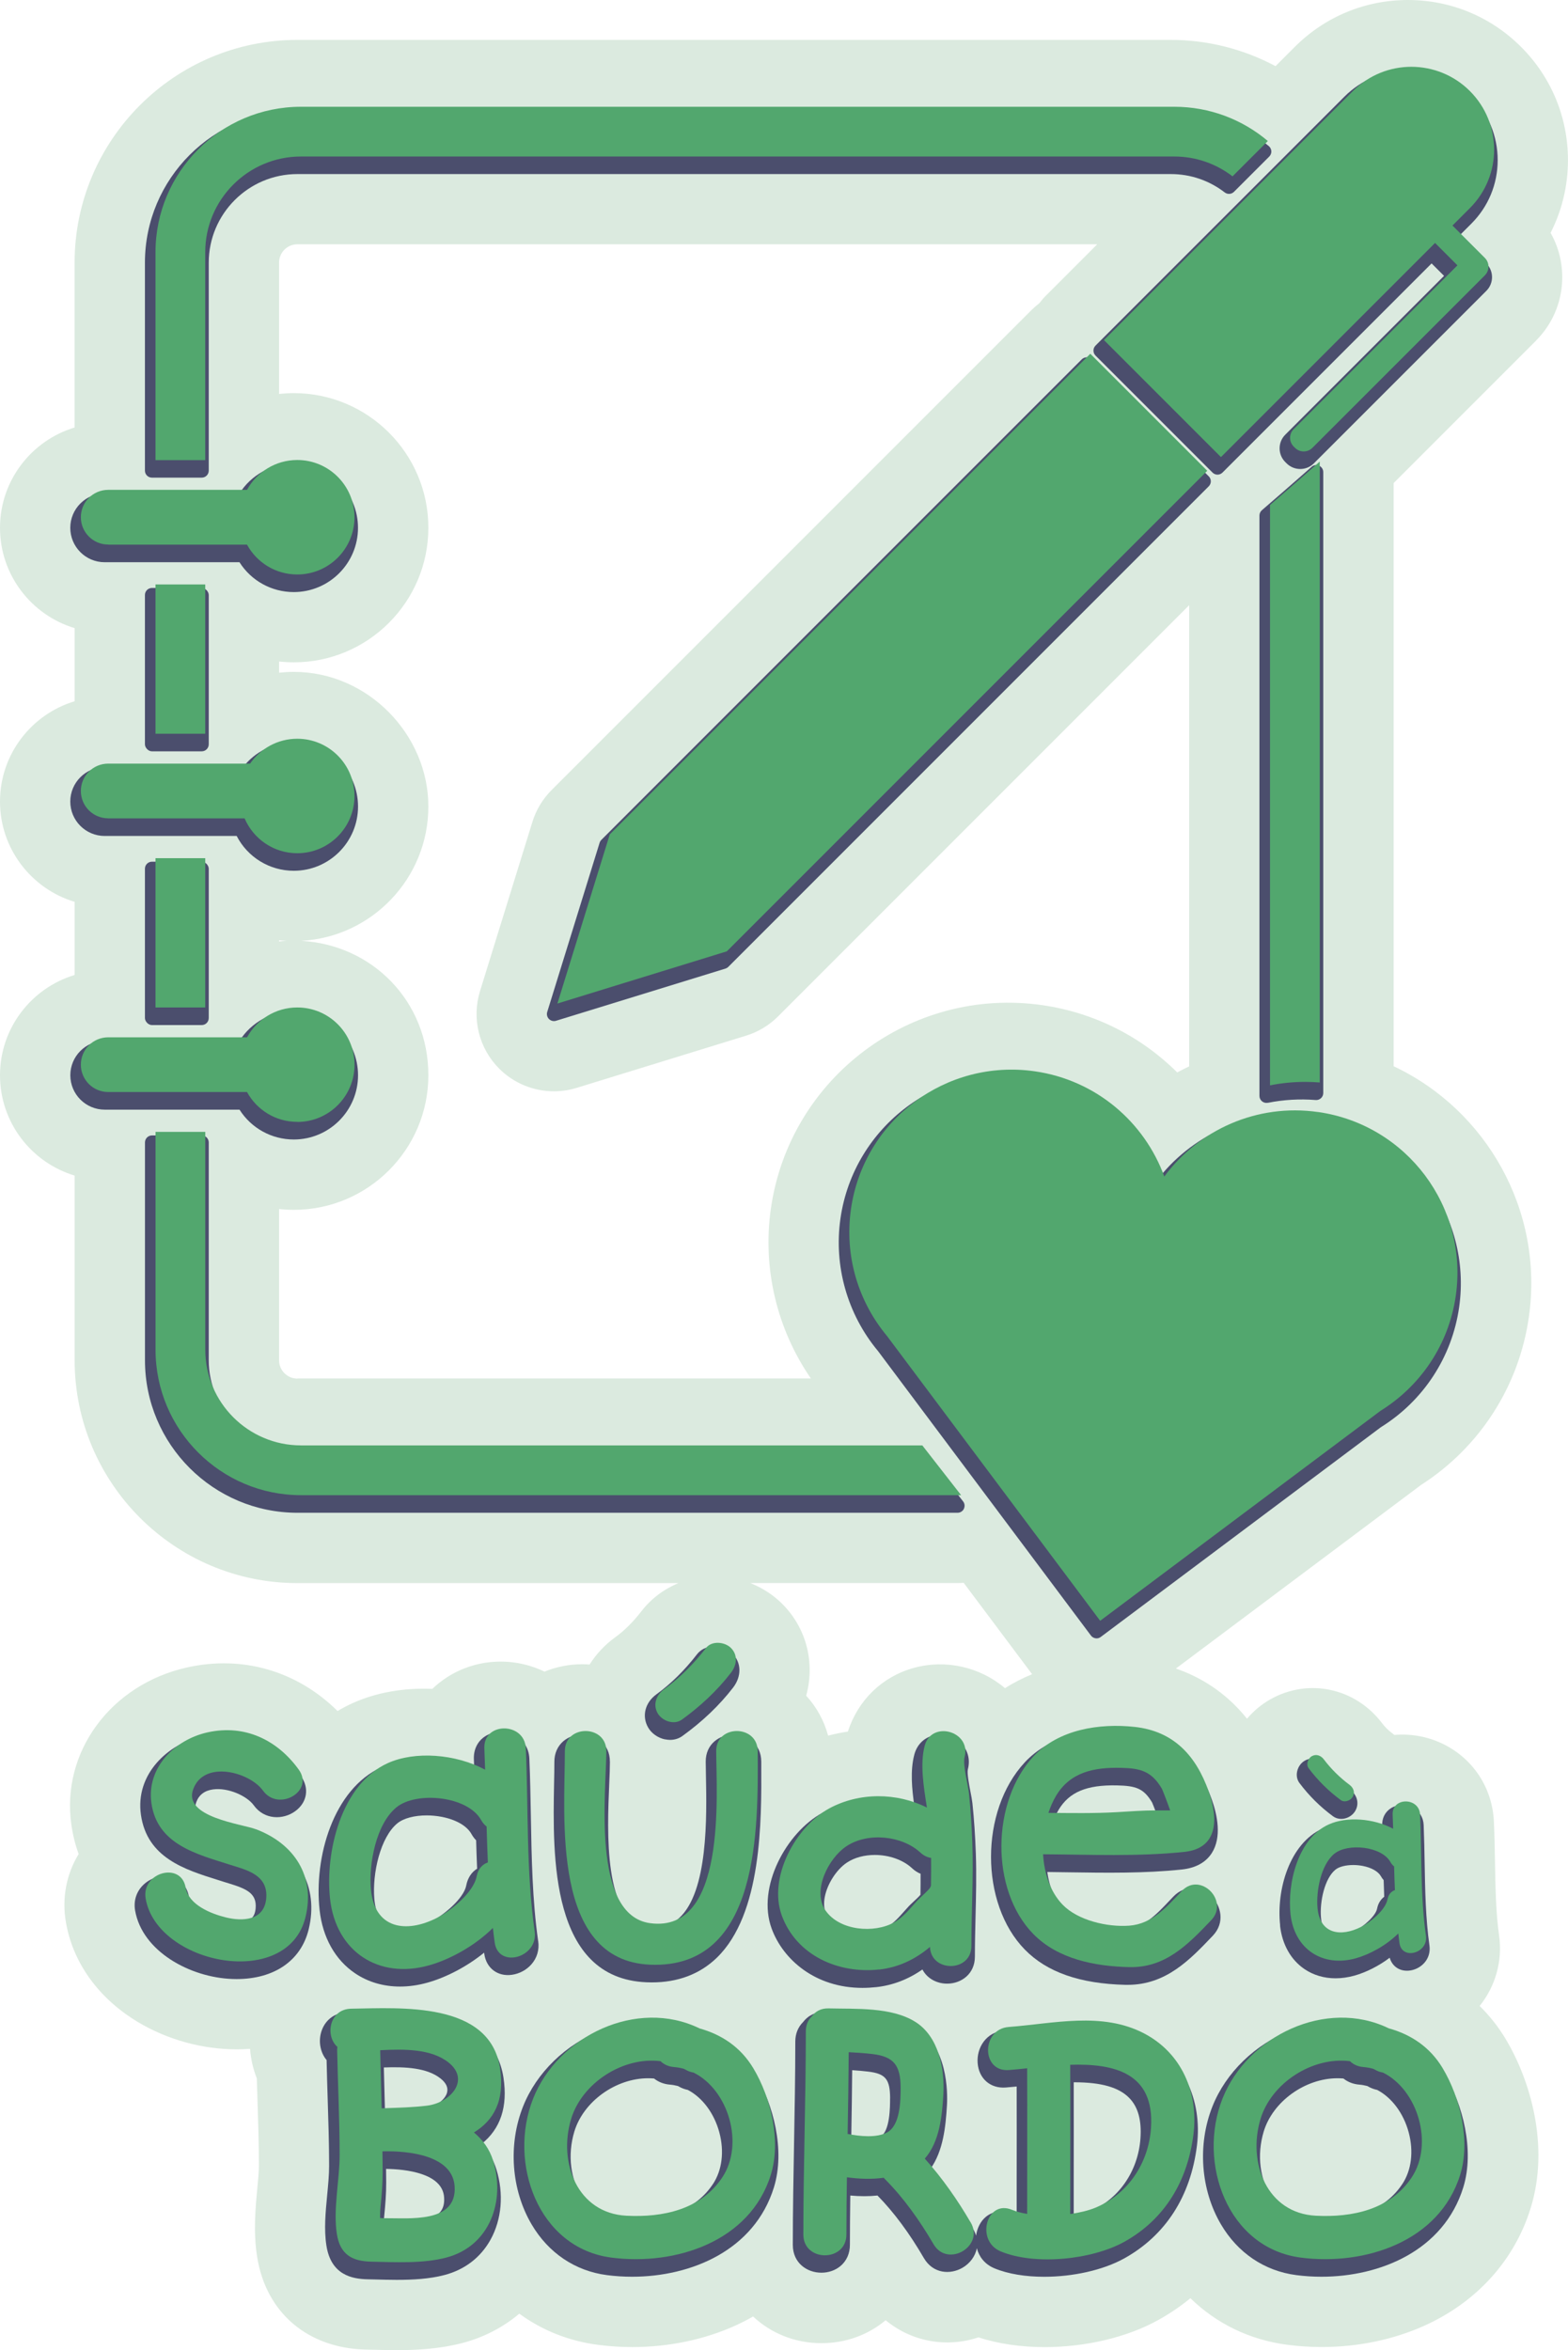 <?xml version="1.0" encoding="UTF-8"?>
<svg id="Camada_2" data-name="Camada 2" xmlns="http://www.w3.org/2000/svg" viewBox="0 0 366.34 548.96">
  <defs>
    <style>
      .cls-1 {
        fill: #4b4e6d;
      }

      .cls-2 {
        fill: #52a76e;
      }

      .cls-3 {
        fill: #dbeadf;
      }
    </style>
  </defs>
  <g id="Camada_1-2" data-name="Camada 1">
    <g>
      <path class="cls-3" d="M358.88,79.54c6.8-6.8,7.93-17.16,3.39-25.15,2.65-5.2,4.06-10.98,4.06-16.99,0-9.99-3.89-19.38-10.95-26.44C348.32,3.9,338.93,0,328.93,0c-9.99,0-19.37,3.9-26.43,10.96l-4.49,4.49c-7.48-3.99-15.88-6.13-24.46-6.13H69.48c-28.7,0-52.05,23.35-52.05,52.05v38.49C7.36,102.89,0,112.25,0,123.29s7.36,20.4,17.44,23.43v17.08c-10.07,3.03-17.44,12.38-17.44,23.43s7.36,20.4,17.44,23.43v17.08c-10.07,3.03-17.44,12.38-17.44,23.43s7.36,20.4,17.44,23.43v43.14c0,28.7,23.35,52.05,52.05,52.05h89.02c-3.39,1.4-6.39,3.64-8.65,6.57-1.93,2.5-3.99,4.55-6.13,6.09-2.46,1.78-4.46,3.95-5.98,6.36-.57-.04-1.15-.07-1.74-.07-3.06,0-6.04.61-8.8,1.73-7.28-3.51-15.9-3.06-22.67,1.25-1.29.82-2.47,1.75-3.53,2.78-6.58-.29-13.06.81-18.65,3.34-1.21.55-2.37,1.16-3.49,1.83-9.41-9.31-22.11-13.09-35.16-10.18-17.86,3.99-29.48,19.8-27.03,36.78.36,2.48.94,4.74,1.7,6.8-2.86,4.68-3.96,10.28-2.98,15.94,1.55,9.02,7.08,17.02,15.57,22.53,6.65,4.31,14.73,6.84,22.77,7.13.52.02,1.04.03,1.55.03,1.06,0,2.1-.04,3.13-.12.18,2.37.71,4.7,1.58,6.89.05,1.81.11,3.62.17,5.43.16,5.17.32,10.06.32,14.97,0,1.38-.18,3.29-.37,5.31-.43,4.49-.96,10.09-.06,15.88,2.04,13.13,11.81,21.47,25.48,21.77l1.72.04c1.72.04,3.55.09,5.47.09,4.78,0,10.07-.3,15.31-1.67,5-1.31,9.5-3.66,13.29-6.85,5.32,3.89,11.54,6.39,18.38,7.28,2.67.35,5.36.52,8.04.52,8.48,0,16.84-1.73,24.15-5.06,1.4-.64,2.74-1.33,4.05-2.08,4.12,3.88,9.72,6.23,15.97,6.23,5.78,0,11-2,15-5.36,5.97,4.96,14.11,6.52,21.69,4,4.66,1.53,9.98,2.28,15.45,2.28,9.36,0,19.12-2.18,26.63-6.37,2.66-1.48,5.15-3.18,7.43-5.05,6.12,5.96,13.89,9.74,22.65,10.88,2.67.35,5.36.52,8.04.52,8.48,0,16.84-1.73,24.15-5.06,12.13-5.52,20.89-15.24,24.65-27.37,4.5-14.5-.08-29.96-5.87-39.58-1.71-2.84-3.74-5.39-6.04-7.65,3.6-4.49,5.41-10.38,4.54-16.49-.75-5.24-.85-11.04-.96-17.17-.05-3.04-.11-6.18-.25-9.36-.34-7.69-4.59-14.39-11.38-17.93-3.72-1.93-7.85-2.71-11.88-2.36-.17-.14-.33-.28-.51-.41-.89-.66-1.7-1.46-2.35-2.32-6.26-8.29-17.26-10.62-26.16-5.56-2.07,1.18-3.89,2.71-5.4,4.5-5.11-6.38-11.18-9.85-16.62-11.72l57.24-42.86c13.73-8.8,22.9-23.03,25.22-39.19,3.58-24.92-9.92-48.43-31.59-58.64V112.84l33.29-33.29ZM69.48,322.02c-2.36,0-4.28-1.92-4.28-4.28v-35.33c1.13.12,2.28.19,3.44.19,17.33,0,31.44-14.1,31.44-31.44s-13.16-30.47-29.68-31.39c16.52-.91,29.68-14.64,29.68-31.39s-14.1-31.44-31.44-31.44c-1.16,0-2.3.07-3.44.19v-2.61c1.13.12,2.28.19,3.44.19,17.33,0,31.44-14.1,31.44-31.44s-14.1-31.44-31.44-31.44c-1.16,0-2.3.07-3.44.19v-30.68c0-2.36,1.92-4.28,4.28-4.28h186.88l-12.04,12.04c-.54.54-1.03,1.12-1.49,1.72-.59.46-1.17.95-1.71,1.48l-112.25,112.25c-2.08,2.08-3.62,4.63-4.48,7.43l-12.24,39.52c-1.98,6.4-.26,13.37,4.47,18.11,3.44,3.45,8.06,5.3,12.79,5.3,1.78,0,3.57-.26,5.32-.8l39.58-12.19c2.82-.87,5.38-2.41,7.46-4.49l96.06-96.06v107.73c-.94.44-1.87.91-2.79,1.4-8.39-8.35-19.37-13.97-31.53-15.71-30.57-4.39-59,16.9-63.4,47.47-2.01,13.98,1.39,28.19,9.34,39.73h-119.96ZM65.2,219.63c.57.06,1.14.11,1.72.14-.58.03-1.15.08-1.72.14v-.29ZM223.72,369.78c.48,0,.96-.02,1.43-.06l15.99,21.35c-2.23.92-4.36,2-6.34,3.26-5.86-4.97-13.88-6.79-21.32-4.73-7.38,2.04-13.04,7.55-15.38,14.87-1.56.23-3.1.55-4.62.95-.96-3.55-2.73-6.72-5.13-9.33,2.08-7.54.18-15.68-5.61-21.47-2.1-2.1-4.65-3.73-7.43-4.84h48.42Z"/>
      <g>
        <path class="cls-1" d="M299.06,449.78c.49,4.4,2.52,8.01,5.73,10.18,2.1,1.42,4.59,2.14,7.25,2.14,1.42,0,2.9-.21,4.39-.62,2.79-.78,5.76-2.3,8.25-4.18.61,2.1,2.48,3.31,4.77,2.98,2.58-.37,4.97-2.66,4.52-5.85-.89-6.25-1.01-12.84-1.12-19.21-.05-2.94-.11-5.97-.23-8.93-.08-1.79-1.01-3.27-2.55-4.07-1.63-.85-3.64-.78-5.13.17-1.35.86-2.09,2.34-2.01,4.04,0,.22.02.44.03.66-4.66-1.68-10.1-1.71-13.99.04-7.66,3.46-10.81,14.25-9.88,22.65ZM312.01,436.72c.86-.7,2.44-1.08,4.17-1.08.72,0,1.46.07,2.19.21,2.04.39,3.63,1.29,4.25,2.4.19.34.4.64.65.92.04,1.29.08,2.59.13,3.88-.85.64-1.43,1.6-1.66,2.77-.34,1.77-3.29,4.27-5.26,5.27-2.34,1.2-4.56,1.46-5.94.69-1.1-.61-1.74-1.9-1.91-3.83-.33-3.81.87-9.19,3.37-11.22Z"/>
        <path class="cls-1" d="M117.63,485.32c-2.45-16.02-22.21-15.6-34.02-15.34-.84.02-1.64.04-2.41.05-2.81.04-5.06,1.61-6.01,4.19-.89,2.41-.42,5.16,1.12,6.99,0,.06,0,.13,0,.19.06,3,.16,5.99.25,8.98.16,5.07.33,10.32.33,15.49,0,2.16-.22,4.45-.45,6.87-.38,3.95-.77,8.04-.18,11.79,1.07,6.89,6,7.8,9.62,7.88l1.78.04c1.62.04,3.31.09,5.03.09,3.78,0,7.66-.21,11.16-1.13,4.72-1.24,8.44-4.09,10.74-8.23,2.64-4.75,3.15-10.75,1.38-16.46-.68-2.22-1.85-4.21-3.46-5.93,4.43-3.52,6.15-8.7,5.12-15.45ZM89.75,517.81c.3-3.02.49-5.42.48-8.04,0-1.05-.01-2.1-.03-3.15,4.49.07,13.21.95,13.56,6.68.1,1.54-.25,2.69-1.04,3.53-2.19,2.29-7.53,2.21-11.43,2.16-.57,0-1.12-.02-1.63-.02.02-.4.05-.79.09-1.16ZM104.45,488.8c-.52,1.85-3.03,3.56-5.72,3.88h0c-2.83.34-5.85.46-8.78.56l-.08-3c-.06-2.43-.13-4.87-.19-7.31,5.13-.2,10.12.1,13.23,2.56,1.33,1.05,1.85,2.17,1.53,3.31Z"/>
        <path class="cls-1" d="M163.17,474.71c-6.9-3.3-14.93-3.47-22.63-.47-8.35,3.25-15.21,9.9-18.34,17.81-3.52,8.89-2.76,19.44,2,27.53,3.93,6.68,10.18,10.89,17.59,11.85,1.92.25,3.89.38,5.88.38,13.75,0,28.57-6.12,33.14-20.86,2.71-8.73-.19-19.48-4.26-26.25-2.98-4.95-7.48-8.31-13.4-9.99ZM166.58,510.14c-3.95,5.97-11,8.74-20.94,8.25-4.02-.2-7.31-1.96-9.53-5.1-2.83-4.02-3.57-9.91-1.93-15.37,2.14-7.11,9.75-12.47,17.23-12.47.47,0,.94.02,1.4.06,1.05.83,2.32,1.32,3.72,1.43.57.04,1.16.15,1.81.31.03.01.06.03.09.04.03.02.07.03.1.05.68.4,1.41.68,2.16.83,3.43,1.79,6.18,5.48,7.37,9.92,1.19,4.44.65,8.83-1.48,12.06l1.37.91-1.37-.91Z"/>
        <path class="cls-1" d="M267.25,475.99l-.76,1.45.76-1.46c-8.3-4.34-17.41-3.32-26.21-2.33-2.18.25-4.24.48-6.3.63-4.46.33-6.59,4.17-6.33,7.6.27,3.64,2.97,6.01,6.58,5.73.8-.06,1.64-.14,2.54-.23.02,7.34.01,14.76,0,21.95,0,2.74,0,5.47,0,8.21-.46-.13-.88-.28-1.27-.44-3.2-1.33-6.36-.03-7.69,3.17-.26.62-.43,1.28-.52,1.95-.15-.5-.37-1-.66-1.51-.02-.03-.04-.07-.06-.1-3.08-5.27-6.41-9.98-9.93-14.02,2.97-4.18,3.54-9.79,3.84-14.79.18-3.14.2-13.77-7.33-18.49-5.16-3.23-12.09-3.3-18.21-3.35-.99,0-1.96-.02-2.88-.04-2.11-.05-3.95.79-5.16,2.37-1.21,1.19-1.85,2.77-1.85,4.6,0,7.91-.15,15.96-.29,23.73-.14,7.78-.29,15.83-.29,23.75,0,4.27,3.36,6.5,6.67,6.5,1.71,0,3.32-.57,4.53-1.61,1.38-1.19,2.14-2.92,2.14-4.89,0-3.41.03-7.02.09-11.53,2.23.21,4.36.21,6.35,0,3.8,3.86,7.44,8.77,10.84,14.61,2.15,3.68,6.17,3.92,9.03,2.26,1.68-.98,2.97-2.62,3.34-4.56.51,1.96,1.83,3.74,4.1,4.69,3.21,1.34,7.33,1.98,11.65,1.98,6.6,0,13.67-1.5,18.71-4.3,9.64-5.37,15.51-14.49,16.97-26.38,1.33-10.83-3.41-20.47-12.4-25.17ZM207.95,490.15c0,1.92.01,7.75-2.3,8.97,0,0,0,0,0,0-1.39.74-3.77.88-6.77.42.11-6.02.18-11.18.22-15.98,1.36.09,2.56.19,3.7.33,4.09.48,5.15,1.76,5.16,6.27ZM250.87,486.39h.12c6.35,0,10.47,1.19,12.89,3.71,2.02,2.1,2.86,5.16,2.57,9.37-.54,7.73-5.11,14.31-11.95,17.16-1,.42-2.24.78-3.64,1.06,0-2.86,0-5.72,0-8.58.01-7.44.02-15.12,0-22.72Z"/>
        <path class="cls-1" d="M324.23,474.71c-6.9-3.3-14.93-3.47-22.63-.47-8.35,3.25-15.21,9.9-18.34,17.81-3.52,8.89-2.76,19.44,2,27.53,3.93,6.68,10.18,10.89,17.59,11.85,1.92.25,3.89.38,5.88.38,13.75,0,28.57-6.12,33.14-20.86,2.71-8.73-.19-19.48-4.26-26.25-2.98-4.95-7.48-8.31-13.4-9.99ZM327.64,510.14c-3.95,5.97-11,8.74-20.94,8.25-4.02-.2-7.31-1.96-9.53-5.1-2.83-4.02-3.57-9.91-1.93-15.37,2.14-7.11,9.75-12.47,17.23-12.47.47,0,.94.02,1.4.06,1.05.83,2.32,1.32,3.72,1.43.57.04,1.16.15,1.81.31.03.01.06.03.09.04.03.02.07.03.1.05.68.4,1.41.68,2.16.83,3.43,1.79,6.18,5.48,7.37,9.92,1.19,4.44.65,8.83-1.48,12.06l1.37.91-1.37-.91Z"/>
        <path class="cls-1" d="M59.57,428.22h0c-.76-.29-1.86-.56-3.25-.9-3.42-.83-9.15-2.23-10.42-4.58-.28-.53-.3-1.07-.05-1.76.62-1.72,1.94-2.73,3.92-3,3.56-.49,7.96,1.55,9.51,3.7,2.48,3.45,6.86,3.43,9.66,1.41,2.83-2.03,3.39-5.41,1.37-8.22-5.71-7.94-14.11-11.35-23.03-9.35-7.99,1.78-15.73,8.84-14.35,18.41,1.44,10.02,10.21,12.77,17.95,15.19l1.51.48c.32.1.65.2.98.3,4.19,1.28,6.7,2.32,6.35,5.93-.12,1.19-.54,2.03-1.28,2.56-1.22.87-3.49,1.01-6.06.38-1.78-.43-7.62-2.13-8.23-5.67-.38-2.2-1.64-3.8-3.55-4.5-2.16-.8-4.8-.27-6.73,1.33-1.88,1.57-2.72,3.87-2.31,6.3,1.65,9.59,12.85,15.68,22.73,16.03.33.01.66.02.98.02,8.78,0,15.04-4.28,16.84-11.58,2.45-9.98-2.36-18.59-12.55-22.46Z"/>
        <path class="cls-1" d="M125.73,453.39h0c-1.36-9.5-1.53-19.48-1.7-29.13-.08-4.43-.16-9.01-.35-13.47-.1-2.39-1.34-4.38-3.4-5.45-2.19-1.14-4.91-1.06-6.91.22-1.79,1.14-2.75,3.1-2.66,5.37.03.76.06,1.52.09,2.28-7.09-2.91-15.66-3.13-21.68-.41-11.22,5.07-15.82,20.97-14.45,33.37.71,6.4,3.65,11.64,8.3,14.77,3.03,2.05,6.63,3.09,10.49,3.09,2.07,0,4.22-.3,6.4-.91,4.53-1.27,9.38-3.86,13.25-7.01.01.11.03.21.04.32.48,3.33,3.15,5.33,6.48,4.85,3.49-.5,6.73-3.59,6.11-7.89ZM111.47,436.49c-1.32.83-2.2,2.18-2.54,3.92,0,.02,0,.04-.01.07-.63,3.04-5.34,6.94-8.39,8.5-3.84,1.97-7.4,2.34-9.76,1.03-1.92-1.06-3.03-3.23-3.31-6.45-.51-5.98,1.41-14.44,5.4-17.68,1.45-1.18,4.01-1.83,6.82-1.83,1.14,0,2.32.11,3.49.33,3.38.65,5.93,2.12,6.99,4.04.3.54.67,1.03,1.08,1.45.07,2.4.14,4.58.23,6.63Z"/>
        <path class="cls-1" d="M142.49,411.48c0-4.15-3.26-6.32-6.49-6.32-1.66,0-3.22.56-4.4,1.57-1.34,1.16-2.08,2.84-2.08,4.76,0,1.54-.03,3.26-.07,5.11-.32,17.02-.87,45.51,21.59,46.43h0c.41.02.82.03,1.23.03,6.12,0,11.22-1.93,15.17-5.73,10.6-10.23,10.48-32,10.42-45.01v-.84c-.02-4.15-3.29-6.31-6.52-6.31h-.03c-3.21.02-6.45,2.19-6.43,6.33,0,.92.03,2.01.05,3.23.19,9.51.56,27.2-6.32,33.35-1.94,1.73-4.32,2.38-7.28,1.99-10.37-1.37-9.47-22.23-8.99-33.43.09-2.03.16-3.79.16-5.16Z"/>
        <path class="cls-1" d="M201.53,464.34c1.04,0,2.12-.06,3.23-.18,3.84-.43,7.44-1.81,10.75-4.12,1.16,2.23,3.57,3.37,5.93,3.31,3.15-.06,6.33-2.25,6.33-6.32,0-3.11.08-6.29.15-9.36.12-4.81.24-9.78.07-14.7-.15-4.24-.41-8.09-.8-11.77-.08-.73-.26-1.69-.46-2.7-.31-1.62-.83-4.32-.6-5.22.59-2.28.01-4.49-1.59-6.07-1.74-1.72-4.37-2.41-6.7-1.77-2.1.58-3.65,2.2-4.23,4.44-.97,3.72-.57,7.94.04,12.15-7.05-2.56-15.05-2.08-21.51,1.42-8.4,4.55-15.41,17.36-11.85,27.05,2.63,7.16,10.11,13.84,21.23,13.84ZM215.08,437.69c0,1.53,0,3.15-.03,4.9,0,0,0,0,0,0-.29.37-1.28,1.3-1.77,1.75-.42.39-.78.73-.95.92-.37.39-.72.8-1.08,1.2-1.25,1.41-2.44,2.75-3.95,3.6-3.98,2.24-11.16,1.65-13.86-2.23h0c-1.07-1.53-.99-3.42-.74-4.73.58-3.05,2.75-6.42,5.16-8.02,1.82-1.21,4.15-1.79,6.53-1.79,3.22,0,6.52,1.07,8.72,3.12.6.56,1.27.99,1.98,1.28Z"/>
        <path class="cls-1" d="M283,442.91c-2.28-2.17-6.06-2.83-8.88.12h0s-.8.84-.8.84c-3.13,3.32-6.09,6.45-10.46,6.78-4.61.34-10.99-1.06-14.23-4.4-2.07-2.14-3.44-5.28-3.94-8.98,1.68.02,3.36.04,5.06.07,8.71.13,17.72.26,26.34-.65,3.28-.35,5.65-1.66,7.06-3.89,2.32-3.69,1.27-8.81-.03-12.45-3.51-9.85-9.6-15.12-18.64-16.11-10.48-1.15-19.61,1.56-25.05,7.41-10.53,11.32-10.52,32.99.01,43.75,5.17,5.28,12.86,7.97,23.51,8.23.17,0,.34,0,.5,0,8.97,0,14.53-5.83,19.9-11.47,2.89-3.03,1.97-7.02-.35-9.24ZM269.26,423.7h-.06c-2.4,0-4.78.15-7.08.29-.72.04-1.44.09-2.17.13-4.44.25-9,.22-13.43.18.25-.54.51-1.04.78-1.51h0c2.49-4.19,6.57-5.9,13.66-5.75,4.44.1,6.25.7,8.21,3.99.11.23.55,1.34,1.04,2.66h-.96Z"/>
        <path class="cls-1" d="M155.38,406.28c.4.08.79.13,1.18.13,1.06,0,2.05-.31,2.88-.91h0c4.73-3.43,8.6-7.12,11.82-11.28,2.04-2.64,1.99-5.85-.14-7.97-1.14-1.14-2.92-1.78-4.65-1.66-1.5.09-2.78.74-3.62,1.82-2.89,3.73-6.08,6.88-9.48,9.35-2.68,1.94-3.47,5.14-1.93,7.78.8,1.38,2.28,2.41,3.95,2.76Z"/>
        <path class="cls-1" d="M311.43,424.25c.55.41,1.22.62,1.92.62.23,0,.47-.02.71-.07,1.07-.21,2.02-.87,2.56-1.77,1-1.68.52-3.72-1.17-4.97-2.16-1.6-4.07-3.49-5.68-5.62-1.24-1.64-3.27-2.12-4.93-1.17-.9.51-1.57,1.46-1.79,2.55-.2.98,0,1.94.56,2.68,2.26,3,4.82,5.53,7.82,7.75Z"/>
        <path class="cls-1" d="M255.07,83.93c-.62-.62-1.71-.62-2.32,0l-112.25,112.25c-.19.19-.33.42-.41.68l-12.24,39.52c-.18.58-.02,1.22.41,1.65.31.31.73.48,1.16.48.16,0,.32-.02.48-.07l39.58-12.19c.26-.08.49-.22.68-.41l112.25-112.25c.31-.31.48-.73.48-1.16s-.17-.85-.48-1.16l-27.34-27.34Z"/>
        <path class="cls-1" d="M340.86,55.14l2.91-2.91c3.96-3.96,6.14-9.23,6.14-14.83s-2.18-10.87-6.14-14.83c-3.96-3.96-9.23-6.14-14.83-6.15-5.6,0-10.87,2.19-14.83,6.15l-58.16,58.16c-.64.64-.64,1.68,0,2.32l27.34,27.34c.32.32.74.48,1.16.48s.84-.16,1.16-.48l48.86-48.86,2.91,2.91-37.1,37.1c-.85.85-1.32,1.98-1.32,3.19s.47,2.34,1.32,3.19l.31.31c1.76,1.76,4.62,1.76,6.38,0l40.3-40.3c1.76-1.76,1.76-4.62,0-6.38l-6.41-6.41Z"/>
        <rect class="cls-1" x="33.86" y="137.34" width="14.91" height="38.16" rx="1.64" ry="1.64"/>
        <path class="cls-1" d="M35.51,111.57h11.62c.91,0,1.64-.74,1.64-1.64v-48.56c0-11.42,9.29-20.71,20.71-20.71h204.06c4.59,0,8.95,1.48,12.6,4.29.65.5,1.58.44,2.16-.14l8.25-8.25c.32-.32.5-.77.48-1.23-.02-.46-.23-.89-.58-1.19-6.39-5.41-14.53-8.39-22.91-8.39H69.48c-19.64,0-35.62,15.98-35.62,35.62v48.56c0,.91.74,1.64,1.64,1.64Z"/>
        <path class="cls-1" d="M225.19,352.43c.28-.56.21-1.24-.18-1.73l-9.06-11.62c-.31-.4-.79-.63-1.3-.63H69.48c-11.42,0-20.71-9.29-20.71-20.71v-50.88c0-.91-.74-1.64-1.64-1.64h-11.62c-.91,0-1.64.74-1.64,1.64v50.88c0,19.64,15.98,35.62,35.62,35.62h154.23c.63,0,1.2-.36,1.48-.92Z"/>
        <rect class="cls-1" x="33.86" y="201.28" width="14.91" height="38.16" rx="1.64" ry="1.64"/>
        <path class="cls-1" d="M296.22,257.6c3.64-.73,7.44-.95,11.16-.65.46.04.91-.12,1.25-.43.34-.31.53-.75.53-1.21V110.28c0-.65-.38-1.23-.97-1.5-.59-.27-1.28-.16-1.76.27-.05.04-5.02,4.45-11.61,10.13-.36.31-.57.77-.57,1.24v135.56c0,.49.22.96.6,1.27.3.24.66.37,1.04.37.11,0,.22-.01.32-.03Z"/>
        <path class="cls-1" d="M24.46,131.33h31.49c2.74,4.33,7.52,6.97,12.68,6.97,8.28,0,15.01-6.73,15.01-15.01s-6.73-15.01-15.01-15.01c-5.16,0-9.94,2.65-12.68,6.97h-31.49c-4.43,0-8.04,3.6-8.04,8.04s3.6,8.04,8.04,8.04Z"/>
        <path class="cls-1" d="M24.46,195.26h30.83c2.56,4.98,7.69,8.14,13.35,8.14,8.28,0,15.01-6.73,15.01-15.01s-6.73-15.01-15.01-15.01c-4.65,0-9.02,2.16-11.86,5.81H24.46c-4.43,0-8.04,3.6-8.04,8.04s3.6,8.04,8.04,8.04Z"/>
        <path class="cls-1" d="M68.64,266.17c8.28,0,15.01-6.73,15.01-15.01s-6.73-15.01-15.01-15.01c-5.16,0-9.94,2.65-12.68,6.97h-31.49c-4.43,0-8.04,3.6-8.04,8.04s3.6,8.04,8.04,8.04h31.49c2.74,4.33,7.52,6.97,12.68,6.97Z"/>
        <path class="cls-1" d="M271.65,274.06c-5.53-12.34-16.98-21.04-30.49-22.98-21.6-3.1-41.7,11.94-44.8,33.54-1.59,11.08,1.6,22.36,8.77,30.96l49.75,66.46c.26.35.65.58,1.08.64.08.01.16.02.23.02.35,0,.7-.11.98-.33l65.44-48.99c9.96-6.19,16.62-16.39,18.29-27.99,3.1-21.6-11.94-41.7-33.54-44.8-13.51-1.94-26.94,3.19-35.72,13.47Z"/>
      </g>
      <g>
        <g>
          <path class="cls-2" d="M316.8,457.42c3.2-.9,7.07-2.99,9.89-5.79.09.75.17,1.51.28,2.26.58,4.07,6.76,2.34,6.18-1.71-1.32-9.26-.96-18.94-1.37-28.3-.18-4.11-6.59-4.13-6.41,0,.05,1.09.08,2.19.12,3.29-4.6-2.45-10.85-2.91-15.05-1.01-7.25,3.27-9.71,13.86-8.93,20.97.9,8.16,7.5,12.47,15.29,10.29ZM311.79,432.98c3.05-2.48,10.98-1.78,13.08,1.99.24.42.52.75.84.99.05,1.85.11,3.7.19,5.54-.83.29-1.5.97-1.73,2.14h0c-.48,2.54-4.01,5.35-6.13,6.43-4.78,2.44-9.7,1.74-10.23-4.46-.33-3.84.77-10.03,3.97-12.64Z"/>
          <path class="cls-2" d="M116.83,483.1c-2.39-15.63-23.22-14.07-34.78-13.9-5.1.08-6.17,6.33-3.22,8.93-.03.25-.06.49-.06.76.17,8.18.58,16.31.58,24.5,0,5.84-1.55,12.65-.65,18.41.74,4.76,3.48,6.39,8.03,6.49,5.56.12,12.08.48,17.52-.95,10.22-2.68,13.86-13.26,10.97-22.62-.84-2.74-2.44-4.9-4.49-6.61,4.53-2.77,7.27-7.34,6.09-15.01ZM89.92,518.15h0c-.32,0-.71-.03-1.12-.05,0-.97.03-1.94.13-2.91.27-2.66.48-5.18.47-7.88,0-1.6-.03-3.19-.05-4.79,6.3-.16,16.42.98,16.87,8.21.54,8.65-10.67,7.35-16.31,7.41ZM99.75,491.85h0c-3.17.39-6.5.48-9.75.59-.28,0-.55.02-.83.03-.11-4.52-.25-9.04-.34-13.57,5.68-.31,11.95-.31,15.93,2.84,5.19,4.1.5,9.44-5.01,10.11Z"/>
          <path class="cls-2" d="M163.41,473.79c-14.67-7.12-33.08,1.82-38.85,16.4-5.93,14.97,1.13,34.91,18.28,37.15,14.86,1.94,32.38-3.66,37.25-19.34,2.44-7.85.05-18.01-4.1-24.91-2.97-4.94-7.4-7.85-12.58-9.29ZM168.77,508.58h0c-5.01,7.57-13.9,9.41-22.39,8.98-11.43-.57-16.03-12.35-12.95-22.59,2.54-8.42,12.12-14.61,20.89-13.51.78.74,1.82,1.27,3.15,1.37.78.06,1.54.21,2.27.4.14.08.3.13.44.22.63.37,1.25.58,1.85.67,8.18,4.06,11.89,16.67,6.74,24.46Z"/>
          <path class="cls-2" d="M226.77,519.11c-3.04-5.21-6.62-10.36-10.71-14.89,3.44-3.89,4.04-9.88,4.34-14.95.35-5.99-1.05-13.55-6.56-17-5.59-3.5-13.93-2.98-20.25-3.14-1.8-.05-3.08.71-3.88,1.82-.86.81-1.44,1.97-1.44,3.51,0,15.85-.58,31.66-.58,47.49,0,6.47,10.06,6.48,10.06,0,0-4.46.05-8.92.12-13.37,2.81.39,5.76.5,8.6.11.06.07.11.15.18.21,4.49,4.49,8.27,9.85,11.45,15.3,3.26,5.59,11.95.53,8.69-5.08h0ZM207.24,498.11h0c-2.46,1.3-6.3.92-9.21.34.12-6.36.21-12.72.26-19.09,1.85.09,3.69.22,5.52.43,5.04.59,6.6,2.66,6.61,7.9,0,3.21-.14,8.82-3.18,10.42Z"/>
          <path class="cls-2" d="M267.31,474.98h0c-9.82-5.14-21.19-2.3-31.63-1.51-6.42.48-6.47,10.54,0,10.06,1.33-.1,2.78-.25,4.3-.41.04,11.34,0,22.68,0,34.02-1.3-.22-2.51-.53-3.54-.96-5.97-2.49-8.57,7.24-2.67,9.7,8.07,3.36,21.38,1.96,28.93-2.24,9.59-5.34,14.81-14.39,16.14-25.15,1.19-9.67-2.74-18.91-11.53-23.51ZM268.91,497.11c-.57,8.16-5.35,15.39-12.95,18.56-1.59.66-3.67,1.17-5.92,1.49,0-11.63.05-23.24,0-34.86,10.16-.31,19.77,1.79,18.87,14.8Z"/>
          <path class="cls-2" d="M337.05,483.08c-2.97-4.94-7.4-7.85-12.58-9.29-14.67-7.12-33.08,1.82-38.85,16.4-5.93,14.97,1.13,34.91,18.28,37.15,14.86,1.94,32.38-3.66,37.25-19.34,2.44-7.85.05-18.01-4.1-24.91ZM329.84,508.58h0c-5.01,7.57-13.9,9.41-22.39,8.98-11.43-.57-16.03-12.35-12.95-22.59,2.54-8.42,12.12-14.61,20.89-13.51.78.74,1.82,1.27,3.15,1.37.78.06,1.54.21,2.27.4.14.08.3.13.44.22.63.37,1.25.58,1.85.67,8.18,4.06,11.89,16.67,6.74,24.46Z"/>
          <path class="cls-2" d="M59.81,427.29h0c-3.3-1.26-17.05-2.8-14.68-9.33,2.5-6.92,13.17-4.06,16.31.3,3.61,5.01,12.02.18,8.37-4.89-4.98-6.92-12.6-10.66-21.34-8.71-7.66,1.71-14.28,8.26-13.09,16.57,1.39,9.61,10.53,11.85,18.34,14.34,3.78,1.21,9.02,2.29,8.47,7.95-.5,5.15-5.6,5.29-9.37,4.37-3.48-.85-8.75-2.91-9.45-6.99-1.06-6.13-10.39-3.53-9.34,2.58,2.64,15.35,33.12,21.51,37.34,4.35,2.36-9.62-2.66-17.16-11.54-20.54Z"/>
          <path class="cls-2" d="M124.92,451.16c-2-13.99-1.46-28.63-2.07-42.76-.27-6.21-9.96-6.24-9.69,0,.07,1.65.13,3.31.18,4.97-6.95-3.7-16.39-4.4-22.74-1.53-10.96,4.95-14.68,20.94-13.49,31.69,1.37,12.34,11.34,18.85,23.11,15.55,4.83-1.35,10.69-4.51,14.94-8.75.13,1.14.26,2.28.42,3.42.88,6.15,10.21,3.53,9.34-2.58ZM111.37,438.25h0c-.73,3.83-6.06,8.08-9.26,9.72-7.22,3.69-14.66,2.62-15.46-6.73-.5-5.8,1.16-15.16,6-19.1,4.61-3.74,16.6-2.68,19.77,3.01.36.64.79,1.13,1.27,1.5.07,2.79.17,5.59.29,8.38-1.25.44-2.27,1.46-2.61,3.23Z"/>
          <path class="cls-2" d="M151.93,458.92c25.76,1.05,25.18-32.36,25.09-49.9-.03-6.23-9.72-6.24-9.69,0,.05,10.41,2.42,42.58-15.41,40.21-13.85-1.84-10.26-30.99-10.26-40.21,0-6.23-9.69-6.24-9.69,0,0,15.34-3.24,48.96,19.95,49.9Z"/>
          <path class="cls-2" d="M205.4,460.06c4.52-.5,8.46-2.4,11.88-5.29.22,6.01,9.67,5.96,9.67-.21,0-8,.5-16.01.22-24-.14-3.89-.38-7.79-.79-11.65-.22-2.1-1.49-6.68-1.01-8.52,1.57-6.04-7.77-8.61-9.34-2.58-1.1,4.25-.25,9.46.53,14.41-7.02-3.52-15.78-3.61-22.81.19-7.88,4.27-14.35,16.16-11.09,25.04,3.44,9.37,13.29,13.64,22.74,12.59ZM192.9,446.31c-3.23-4.63.64-12.27,4.86-15.06,5.02-3.33,12.99-2.48,17.28,1.49.79.73,1.65,1.11,2.5,1.25.02,2.16,0,4.32-.03,6.48h0c-.04.12-.1.21-.14.33-.17.53-2.5,2.55-3.02,3.11-1.69,1.82-3.21,3.86-5.43,5.12-4.67,2.63-12.74,1.97-16.01-2.72Z"/>
          <path class="cls-2" d="M276.13,441.69h0c-3.56,3.74-6.92,7.72-12.33,8.12-5.08.37-11.96-1.22-15.53-4.9-2.88-2.97-4.31-7.3-4.57-11.78,10.9.07,22.26.58,33.03-.56,7.94-.84,7.9-7.83,5.65-14.16-2.98-8.36-8.18-14.03-17.27-15.03-8.27-.9-17.8.58-23.67,6.9-9.77,10.5-10.16,31.12-.02,41.48,5.77,5.89,14.45,7.54,22.38,7.73,8.41.2,13.63-5.14,19.18-10.96,4.3-4.51-2.54-11.38-6.85-6.85ZM246.72,419.49c3.31-5.58,8.94-6.69,15.11-6.55,4.55.1,7.16.71,9.62,4.86.15.26,1.19,2.96,1.94,5.08-1.1,0-2.21,0-3.31,0-3.1,0-6.12.24-9.22.42-5.29.3-10.61.2-15.91.16.47-1.43,1.06-2.77,1.77-3.97Z"/>
          <path class="cls-2" d="M159.29,401.7c4.33-3.14,8.2-6.72,11.48-10.96,1.36-1.75,1.71-4.1,0-5.81-1.41-1.41-4.44-1.76-5.81,0-2.82,3.65-6.08,6.96-9.82,9.67-1.79,1.3-2.67,3.57-1.47,5.62,1.04,1.77,3.81,2.78,5.62,1.47Z"/>
          <path class="cls-2" d="M313.23,420.46c.9.67,2.28.14,2.81-.74.62-1.04.15-2.15-.74-2.81-2.26-1.68-4.31-3.7-6.01-5.95-.67-.89-1.76-1.33-2.81-.74-.88.5-1.4,1.93-.74,2.81,2.15,2.85,4.61,5.29,7.48,7.42Z"/>
        </g>
        <polygon class="cls-2" points="130.23 234.41 169.81 222.22 282.06 109.97 254.73 82.63 142.47 194.89 130.23 234.41"/>
        <path class="cls-2" d="M339.35,52.68l4.07-4.07c7.55-7.55,7.55-19.79,0-27.34-3.77-3.77-8.72-5.66-13.67-5.67-4.95,0-9.89,1.89-13.67,5.67l-58.16,58.16,27.34,27.34,50.02-50.02,5.23,5.23-38.26,38.26c-1.12,1.12-1.12,2.94,0,4.06l.31.31c1.12,1.12,2.94,1.12,4.06,0l40.3-40.3c1.12-1.12,1.12-2.94,0-4.06l-7.57-7.57Z"/>
        <rect class="cls-2" x="36.33" y="136.52" width="11.62" height="34.87"/>
        <path class="cls-2" d="M47.95,58.91c0-12.32,10.03-22.35,22.35-22.35h204.06c5.11,0,9.83,1.73,13.6,4.63l8.25-8.25c-5.91-5-13.54-8-21.85-8H70.31c-18.74,0-33.98,15.24-33.98,33.98v48.56h11.62v-48.56Z"/>
        <path class="cls-2" d="M70.31,337.62c-12.32,0-22.35-10.03-22.35-22.35v-50.88h-11.62v50.88c0,18.74,15.24,33.98,33.98,33.98h154.23l-9.06-11.62H70.31Z"/>
        <rect class="cls-2" x="36.33" y="200.46" width="11.62" height="34.87"/>
        <path class="cls-2" d="M308.34,252.85V107.82s-4.95,4.4-11.62,10.14v135.56c2.65-.53,5.41-.81,8.22-.81,1.15,0,2.28.05,3.41.14Z"/>
        <path class="cls-2" d="M25.28,127.22h32.43c2.27,4.16,6.67,6.97,11.74,6.97,7.38,0,13.37-5.99,13.37-13.37s-5.99-13.37-13.37-13.37c-5.07,0-9.47,2.82-11.74,6.97H25.28c-3.53,0-6.39,2.86-6.39,6.39s2.86,6.39,6.39,6.39Z"/>
        <path class="cls-2" d="M25.28,191.16h31.87c2.04,4.78,6.78,8.14,12.3,8.14,7.38,0,13.37-5.99,13.37-13.37s-5.99-13.37-13.37-13.37c-4.58,0-8.61,2.3-11.02,5.81H25.28c-3.53,0-6.39,2.86-6.39,6.39s2.86,6.39,6.39,6.39Z"/>
        <path class="cls-2" d="M69.46,262.07c7.38,0,13.37-5.99,13.37-13.37s-5.99-13.37-13.37-13.37c-5.07,0-9.47,2.82-11.74,6.97H25.28c-3.53,0-6.39,2.86-6.39,6.39s2.86,6.39,6.39,6.39h32.43c2.27,4.16,6.67,6.97,11.74,6.97Z"/>
        <path class="cls-2" d="M307.97,259.76c-14.33-2.06-27.93,4.18-35.95,15.06-4.63-12.71-15.93-22.52-30.26-24.58-20.74-2.98-39.96,11.41-42.94,32.15-1.59,11.09,1.78,21.74,8.44,29.71l49.78,66.49,65.49-49.04c9.21-5.71,15.93-15.3,17.59-26.86,2.98-20.74-11.41-39.96-32.15-42.94Z"/>
      </g>
    </g>
  </g>
</svg>